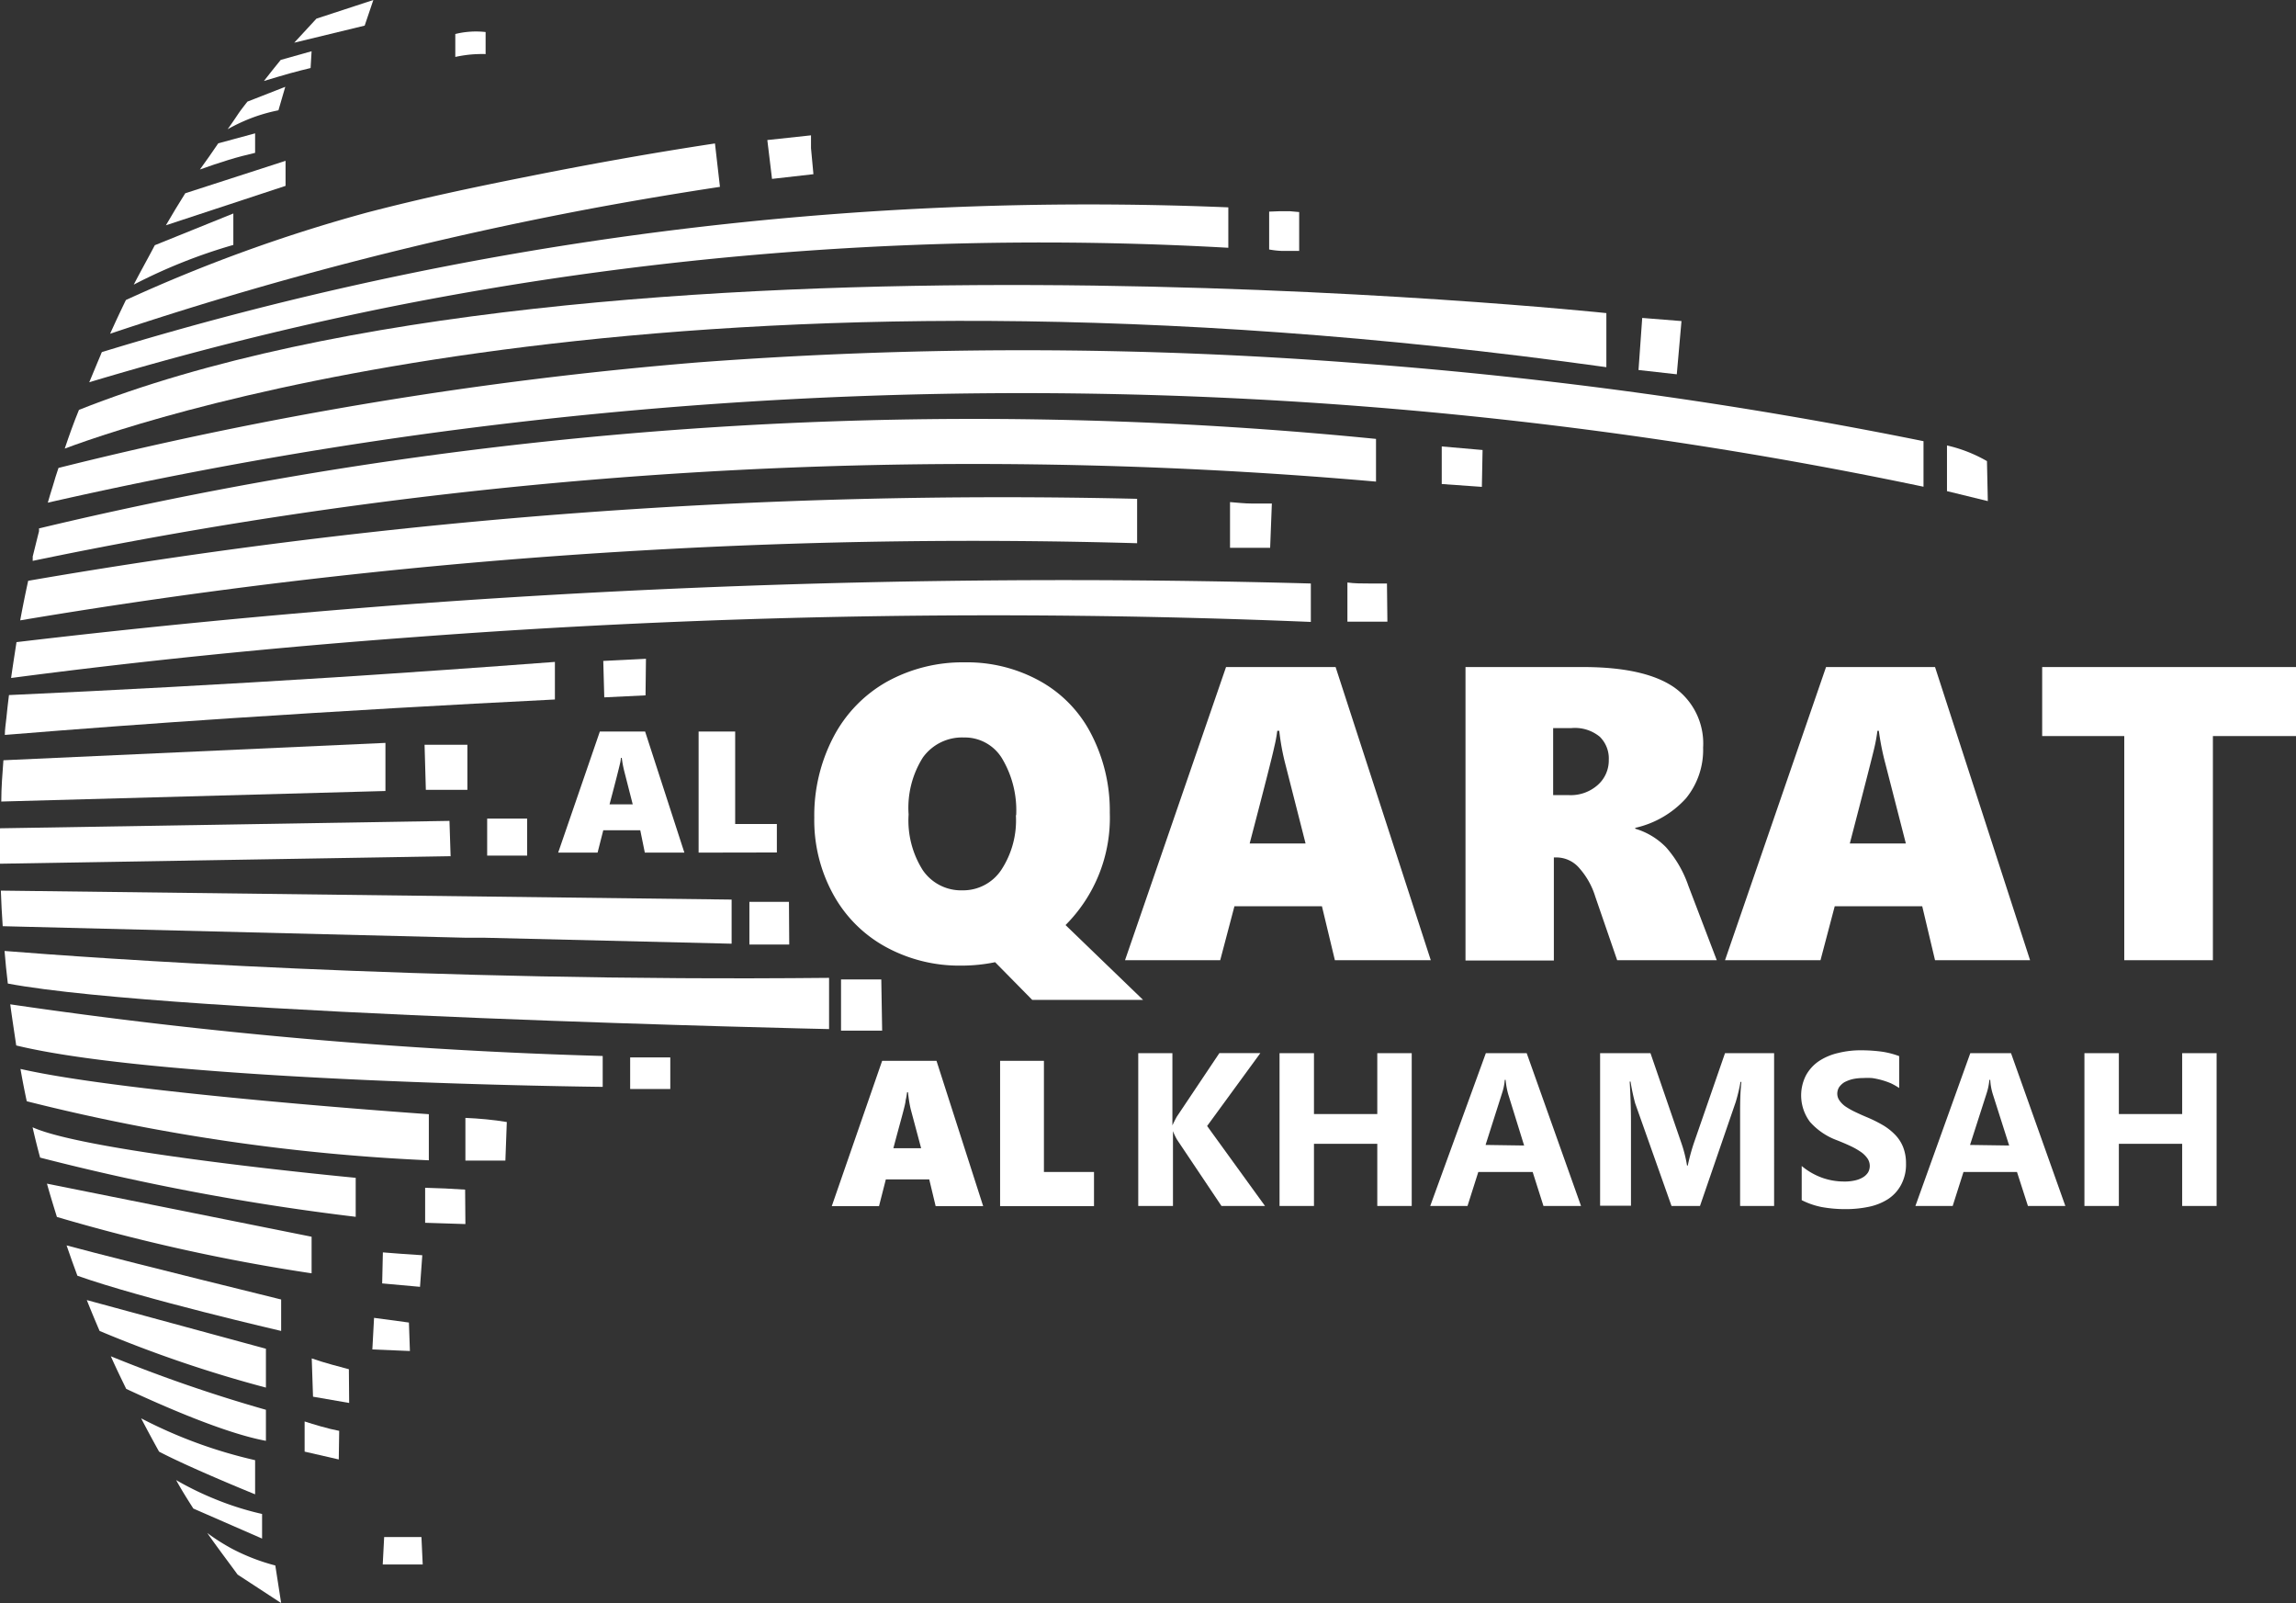 <svg xmlns="http://www.w3.org/2000/svg" viewBox="0 0 161.37 112.64"><rect x="0" y="0" width="161.37" height="112.64" fill="#333333" stroke="none"/><defs><style>.cls-1{fill:#fff;}</style></defs><g id="Layer_2" data-name="Layer 2"><g id="Layer_1-2" data-name="Layer 1"><path class="cls-1" d="M88.91,84.74H85.85l-3.13-4.67a4.26,4.26,0,0,1-.28-.59h0v5.26H80V74H82.4v5.08h0q.09-.21.3-.6l3-4.48h2.88l-3.74,5.12Z"/><path class="cls-1" d="M99.22,84.74H96.8V80.37H92.35v4.37H89.93V74h2.42v4.28H96.8V74h2.42Z"/><path class="cls-1" d="M111.12,84.74h-2.64l-.76-2.39H103.9l-.76,2.39h-2.62L104.43,74h2.87Zm-4-4.25L106,76.88a5.49,5.49,0,0,1-.18-1h-.06a3.85,3.85,0,0,1-.19.93l-1.16,3.64Z"/><path class="cls-1" d="M124.69,84.74H122.3V78.31c0-.69,0-1.46.09-2.29h-.06a12.58,12.58,0,0,1-.34,1.42l-2.51,7.3h-2l-2.56-7.23A14.77,14.77,0,0,1,114.6,76h-.06c.06,1,.09,2,.09,2.78v5.94h-2.17V74H116l2.19,6.37a9.25,9.25,0,0,1,.38,1.53h.05a14.63,14.63,0,0,1,.42-1.55l2.2-6.35h3.45Z"/><path class="cls-1" d="M126.63,84.33v-2.4a4.73,4.73,0,0,0,1.42.82,4.58,4.58,0,0,0,1.54.27,3.18,3.18,0,0,0,.8-.08,1.84,1.84,0,0,0,.57-.23,1.1,1.1,0,0,0,.34-.34.93.93,0,0,0-.07-1,1.81,1.81,0,0,0-.49-.46,5,5,0,0,0-.74-.41c-.28-.13-.59-.26-.92-.39a4.7,4.7,0,0,1-1.87-1.28,3.1,3.1,0,0,1-.28-3.27,2.88,2.88,0,0,1,.91-1,4.1,4.1,0,0,1,1.35-.57,6.46,6.46,0,0,1,1.61-.19,10.81,10.81,0,0,1,1.49.1,5.91,5.91,0,0,1,1.19.31v2.24a4.61,4.61,0,0,0-.58-.33,5.16,5.16,0,0,0-.66-.23,5.32,5.32,0,0,0-.67-.14,4.7,4.7,0,0,0-.63,0,3.38,3.38,0,0,0-.75.08,2.51,2.51,0,0,0-.57.22,1.31,1.31,0,0,0-.36.34.87.87,0,0,0-.13.45.81.81,0,0,0,.15.48,1.71,1.71,0,0,0,.4.41,5.19,5.19,0,0,0,.64.37c.25.12.53.25.84.38a9.65,9.65,0,0,1,1.16.57,4.07,4.07,0,0,1,.88.69,2.65,2.65,0,0,1,.56.87,3.09,3.09,0,0,1,.2,1.14,3,3,0,0,1-.35,1.51,2.73,2.73,0,0,1-.92,1,4,4,0,0,1-1.36.54,7.84,7.84,0,0,1-1.63.16,9.24,9.24,0,0,1-1.69-.15A5.46,5.46,0,0,1,126.63,84.33Z"/><path class="cls-1" d="M145.16,84.74h-2.63l-.77-2.39H138l-.76,2.39h-2.62L138.48,74h2.86Zm-3.95-4.25-1.15-3.61a4.1,4.1,0,0,1-.18-1h-.06a4.39,4.39,0,0,1-.19.93l-1.17,3.64Z"/><path class="cls-1" d="M155.79,84.74h-2.42V80.37h-4.45v4.37H146.5V74h2.42v4.28h4.45V74h2.42Z"/><path class="cls-1" d="M92.13,41v2.7a540.06,540.06,0,0,0-63.2,1.08Q14.32,45.86.78,47.64c.14-1,.41-2.7.38-2.52Q14.3,43.56,28.3,42.49A627.89,627.89,0,0,1,92.13,41Z"/><path class="cls-1" d="M39,46.51l0,2.64q-11.23.56-22.8,1.32Q8.19,51,.34,51.64c0-.4.07-.8.11-1.2s.11-1.07.18-1.6q11.24-.51,22.78-1.24Q31.3,47.09,39,46.51Z"/><path class="cls-1" d="M79.92,35.05v3.12c-10.79-.31-22.44-.21-34.83.51A402.35,402.35,0,0,0,1.42,43.59c.17-.93.36-1.86.56-2.78A402,402,0,0,1,79.92,35.05Z"/><path class="cls-1" d="M96.71,30.84v3A324.23,324.23,0,0,0,2.3,39.41h0a.93.93,0,0,1,0-.13l0-.18c.15-.59.29-1.18.44-1.76a1.6,1.6,0,0,0,0-.21h0c7-1.68,14.47-3.17,22.31-4.38A285.42,285.42,0,0,1,96.71,30.84Z"/><path class="cls-1" d="M135.19,31V34.2A308.44,308.44,0,0,0,3.36,35.32h0l.16-.55h0c.13-.42.26-.83.38-1.25l.21-.64h0a278.39,278.39,0,0,1,45-7.42,305.44,305.44,0,0,1,46.59.08A319.24,319.24,0,0,1,135.19,31Z"/><path class="cls-1" d="M112.9,22V25.8c-64.54-9-101.75,3.26-108.35,5.72.31-.92.63-1.82,1-2.72h0C41.59,14.48,112.9,22,112.9,22Z"/><path class="cls-1" d="M86.33,14.57v2.84a233.67,233.67,0,0,0-58.9,4.15c-7.54,1.52-14.6,3.33-21.16,5.3l.05-.11c.25-.6.5-1.21.76-1.82a1.54,1.54,0,0,1,.08-.19A236.87,236.87,0,0,1,86.33,14.57Z"/><path class="cls-1" d="M27.09,52.2v3.38l-27,.74c0-1,.08-1.94.15-2.9Z"/><path class="cls-1" d="M31.67,60.16,0,60.69c0-.45,0-.91,0-1.37s0-.75,0-1.12l31.59-.52Z"/><path class="cls-1" d="M51.42,63.21v3.1L34,65.89l-1.3,0L.19,65.08c-.06-.83-.1-1.67-.13-2.5Z"/><path class="cls-1" d="M58.27,68.71v3.6s-46-1-57.72-3.2c-.09-.76-.17-1.52-.23-2.29C6.31,67.3,29.72,69,58.27,68.71Z"/><path class="cls-1" d="M42.36,74.2v2.17s-30.52-.31-41.22-2.91C1,72.5.85,71.54.72,70.57A357,357,0,0,0,42.36,74.2Z"/><path class="cls-1" d="M30.14,78.29v3.24A140.79,140.79,0,0,1,1.88,77.38c-.16-.75-.31-1.51-.44-2.27C9,76.84,30.14,78.29,30.14,78.29Z"/><path class="cls-1" d="M25,82.76V85.5A169.68,169.68,0,0,1,2.82,81.34c-.19-.7-.37-1.42-.53-2.13C6.24,81,25,82.76,25,82.76Z"/><path class="cls-1" d="M21.9,86.9v2.57A132.62,132.62,0,0,1,4,85.51c-.24-.77-.48-1.55-.7-2.34Z"/><path class="cls-1" d="M19.76,91.31v2.21S10,91.26,5.44,89.64c-.26-.71-.52-1.41-.76-2.13C6.69,88.05,11,89.15,19.76,91.31Z"/><path class="cls-1" d="M18.69,94.77V97.5A89,89,0,0,1,7,93.52c-.31-.72-.61-1.44-.9-2.17Z"/><path class="cls-1" d="M18.69,99.06v2.18c-2.91-.53-7.42-2.53-9.82-3.65-.37-.76-.74-1.52-1.08-2.29A104.21,104.21,0,0,0,18.69,99.06Z"/><path class="cls-1" d="M17.93,102.6V105s-4.54-1.84-6.75-3h0q-.64-1.15-1.26-2.34A33.31,33.31,0,0,0,17.93,102.6Z"/><path class="cls-1" d="M18.42,106.38l0,1.73L13.59,106c-.41-.64-.82-1.29-1.21-2a21.77,21.77,0,0,0,2.77,1.35A20.8,20.8,0,0,0,18.42,106.38Z"/><path class="cls-1" d="M19.76,112.64l-3.06-2c-.73-1-1.44-1.93-2.13-2.92a14.48,14.48,0,0,0,1.73,1.1A14.29,14.29,0,0,0,19.35,110Z"/><path class="cls-1" d="M50.6,13.13q-4.17.63-8.48,1.42a254.22,254.22,0,0,0-34.38,8.9q.54-1.2,1.11-2.37a109.94,109.94,0,0,1,17-6.16c3.85-1,7.24-1.72,11.32-2.53,5.34-1.07,9.83-1.82,13.08-2.31Z"/><path class="cls-1" d="M16.4,15v2.21A37.9,37.9,0,0,0,9.4,20c.48-.93,1-1.85,1.48-2.77h0Z"/><path class="cls-1" d="M20.07,11.3v1.76l-8.41,2.77c.44-.75.89-1.51,1.36-2.25Z"/><path class="cls-1" d="M17.93,9.37v1.37c-.6.14-1.23.3-1.88.5s-1.36.44-2,.67L14.7,11l.64-.93h0Z"/><path class="cls-1" d="M20.05,6.1l-.48,1.65a12,12,0,0,0-1.7.47A12.63,12.63,0,0,0,16,9.08c.23-.32.45-.64.69-1s.46-.63.7-.94Z"/><path class="cls-1" d="M21.9,3.6l-.07,1.18c-.48.12-1,.24-1.48.38s-1.22.35-1.8.53l.59-.75.59-.73Z"/><path class="cls-1" d="M20.68,3l4.95-1.2L26.24,0l-4,1.31Z"/><path class="cls-1" d="M32,2.39V4q.41-.09.9-.15a9,9,0,0,1,1.23-.05l0-1.55a6.12,6.12,0,0,0-1.35,0A5.61,5.61,0,0,0,32,2.39Z"/><path class="cls-1" d="M89.2,14.87v2.66a6.18,6.18,0,0,0,.88.1c.24,0,.44,0,.85,0l.38,0,0-2.73-.67-.06c-.08,0-.33,0-.67,0Z"/><path class="cls-1" d="M89.39,35.38c-.45,0-.92,0-1.42,0s-1-.06-1.52-.1v3.21h2.82Z"/><path class="cls-1" d="M61.94,68.82l-2.83,0,0,3.6H62Z"/><path class="cls-1" d="M47.11,74.3l-2.82,0,0,2.22h2.82Z"/><path class="cls-1" d="M55.45,63.37l-1.48,0-1.3,0,0,3,2.8,0Z"/><path class="cls-1" d="M37.05,57.52l-2.81,0v2.6l2.81,0Z"/><path class="cls-1" d="M32.85,52.33l-1.26,0-1.75,0,.09,3.17,2.92,0Z"/><path class="cls-1" d="M45.4,46.29l-1.57.08-1.43.07L42.47,49l2.9-.14Z"/><path class="cls-1" d="M97.48,41h-1.2c-.55,0-1.08,0-1.58-.07v2.75h2.81Z"/><path class="cls-1" d="M118.18,22.56l-2.76-.22L115.16,26l2.69.3Z"/><path class="cls-1" d="M139.65,32.4a10.13,10.13,0,0,0-2.81-1.1v3.21l2.87.7Z"/><path class="cls-1" d="M57,10.41l0-.9h0l-3.07.33.33,2.73,2.91-.33Z"/><path class="cls-1" d="M35.62,78.84c-.46-.08-.94-.14-1.45-.19s-1-.08-1.46-.1v3h2.81Z"/><path class="cls-1" d="M32.69,83.59l-1.39-.08-1.42-.05v2.46l2.83.09Z"/><path class="cls-1" d="M29.68,88.2l-1.48-.1L26.91,88l-.05,2.18,2.66.24Z"/><path class="cls-1" d="M28.74,92.93l-2.45-.33-.12,2.22,2.64.11Z"/><path class="cls-1" d="M24.52,96.21l-1.15-.31c-.51-.14-1-.29-1.46-.45L22,98.14l2.54.44Z"/><path class="cls-1" d="M23.84,100.54c-.41-.08-.83-.18-1.28-.31s-.79-.23-1.15-.35V102l2.4.55Z"/><path class="cls-1" d="M29.62,108l-1.51,0H27l-.1,1.93h2.81Z"/><path class="cls-1" d="M101.33,31.37c0,.45,0,.91,0,1.39s0,.84,0,1.25l2.82.2.05-2.59Z"/><path class="cls-1" d="M45.32,59.91,45,58.34H42.4L42,59.91H39.23l2.93-8.51h3.18l2.76,8.51ZM43.7,53.25h-.06a2.5,2.5,0,0,1-.08.47c-.05.22-.28,1.15-.72,2.8h1.63l-.59-2.31A7.61,7.61,0,0,1,43.7,53.25Z"/><path class="cls-1" d="M49.1,59.91V51.4h2.57v6.5H54.6v2Z"/><path class="cls-1" d="M65.76,84.75l-.45-1.88H62.26l-.48,1.88H58.46L62,74.54h3.82L69.1,84.75Zm-1.94-8h-.07a4.3,4.3,0,0,1-.1.57c0,.26-.34,1.38-.86,3.36h1.95L64,77.91A9.1,9.1,0,0,1,63.82,76.76Z"/><path class="cls-1" d="M70.29,84.75V74.54h3.08v7.81h3.52v2.4Z"/><path class="cls-1" d="M78,57.11A10.66,10.66,0,0,1,74.89,65l5.45,5.26H72.55l-2.61-2.65a11.77,11.77,0,0,1-2.4.24,10.77,10.77,0,0,1-5.28-1.31,9.28,9.28,0,0,1-3.7-3.7,10.79,10.79,0,0,1-1.33-5.38,11.89,11.89,0,0,1,1.34-5.66,9.5,9.5,0,0,1,3.75-3.89,11,11,0,0,1,5.49-1.37,10.54,10.54,0,0,1,5.29,1.32,8.89,8.89,0,0,1,3.61,3.75A11.7,11.7,0,0,1,78,57.11Zm-6.58.17a7.1,7.1,0,0,0-1-4,3.06,3.06,0,0,0-2.67-1.46,3.39,3.39,0,0,0-2.89,1.41,6.62,6.62,0,0,0-1,4,6.52,6.52,0,0,0,1,3.92,3.26,3.26,0,0,0,2.79,1.41,3.22,3.22,0,0,0,2.72-1.43A6.34,6.34,0,0,0,71.4,57.28Z"/><path class="cls-1" d="M93.82,67.47l-.91-3.79H86.76l-1,3.79H79.07l7.1-20.6h7.7l6.69,20.6ZM89.91,51.35h-.14a9.34,9.34,0,0,1-.21,1.13q-.16.8-1.73,6.79h3.93l-1.43-5.61A16.7,16.7,0,0,1,89.91,51.35Z"/><path class="cls-1" d="M113.66,67.47,112.12,63A5.4,5.4,0,0,0,111,61a2.12,2.12,0,0,0-1.55-.75h-.24v7.24H103V46.87h8.25q4.32,0,6.39,1.41a4.82,4.82,0,0,1,2.06,4.25,5.38,5.38,0,0,1-1.2,3.56,6.81,6.81,0,0,1-3.57,2.08v.06a5,5,0,0,1,2.17,1.31,8,8,0,0,1,1.56,2.69l2,5.24Zm-.59-14.07a2.14,2.14,0,0,0-.63-1.63,2.75,2.75,0,0,0-2-.61h-1.28v4.71h1.12a2.85,2.85,0,0,0,2-.7A2.3,2.3,0,0,0,113.07,53.4Z"/><path class="cls-1" d="M136,67.47l-.9-3.79h-6.15l-1,3.79h-6.71l7.1-20.6H136l6.68,20.6Zm-3.91-16.12h-.14a11.09,11.09,0,0,1-.2,1.13q-.18.8-1.74,6.79h3.94l-1.44-5.61A18.33,18.33,0,0,1,132.05,51.35Z"/><path class="cls-1" d="M155.53,51.72V67.47H149.3V51.72h-5.77V46.87h17.84v4.85Z"/></g></g></svg>